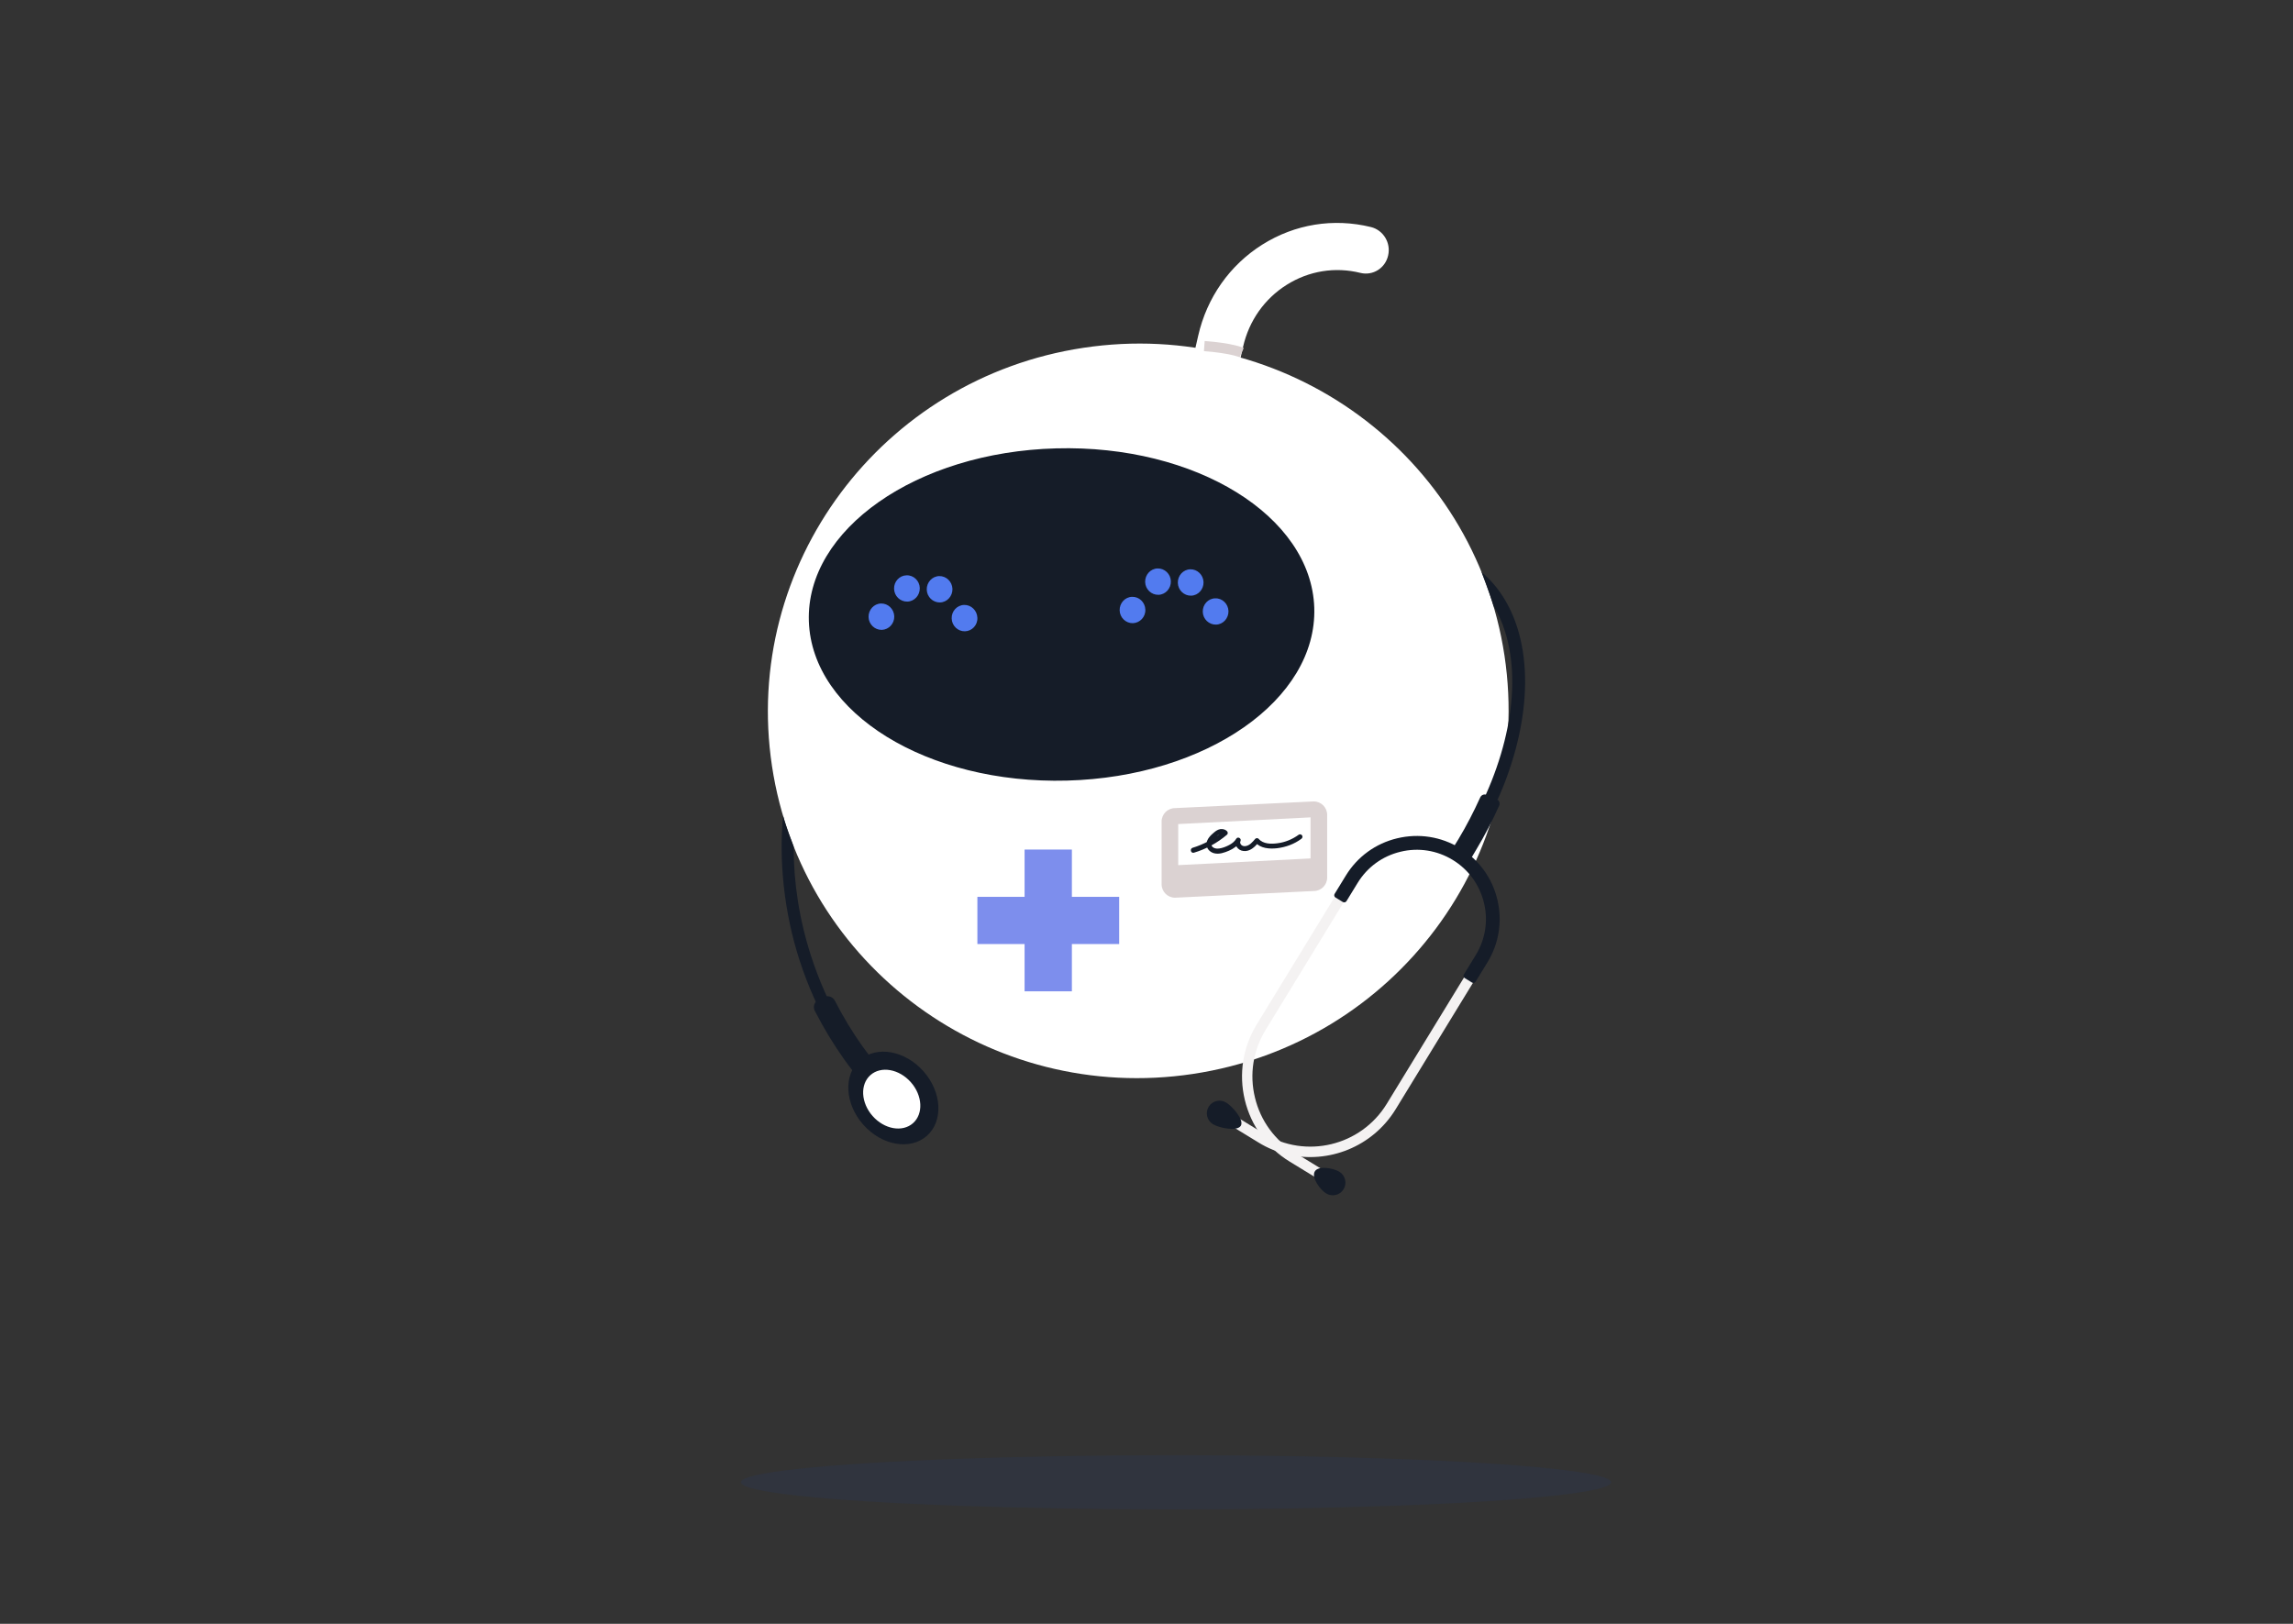 <?xml version="1.0" encoding="utf-8"?>
<!-- Generator: Adobe Illustrator 27.3.1, SVG Export Plug-In . SVG Version: 6.00 Build 0)  -->
<svg version="1.1" id="Layer_1" xmlns="http://www.w3.org/2000/svg" xmlns:xlink="http://www.w3.org/1999/xlink" x="0px" y="0px"
	 viewBox="0 0 2400 1700" style="enable-background:new 0 0 2400 1700;" xml:space="preserve">
<rect x="0" y="0" width="2400" height="1700" fill="#333333" stroke="none"/>
<style type="text/css">
	.st0{fill:#FFFFFF;}
	.st1{fill:#151C28;}
	.st2{fill:#527BEF;}
	.st3{fill:#DBD2D2;}
	.st4{fill:#F4F2F2;}
	.st5{fill:#7D8EED;}
	.st6{opacity:0.3;fill:#293657;enable-background:new    ;}
</style>
<g>
	<path class="st0" d="M1574.7,686.4c31.6,209.9-114.4,406-326.1,437.9s-409-112.5-440.6-322.4s114.4-406,326.1-437.8
		C1345.8,332.2,1543.1,476.5,1574.7,686.4L1574.7,686.4z"/>
	<g>
		<path class="st0" d="M1337.2,693.9c-2.1,0.1-4.2-0.2-6.3-0.7c-39.2-9.6-72.4-34.3-93.6-69.4c-21.2-35.1-27.9-76.5-18.8-116.5
			l35.6-155.8c9.1-40,33-73.9,67.1-95.4c34.2-21.5,74.5-28,113.7-18.4c13,3.2,21.1,16.6,18,29.8c-3,13.3-16,21.4-29,18.2
			c-26.6-6.6-54-2.1-77.2,12.5s-39.4,37.6-45.6,64.8l-35.6,155.8c-6.2,27.2-1.7,55.3,12.8,79.2c14.4,23.8,37,40.6,63.6,47.1
			c13,3.2,21.1,16.5,18,29.8C1357.4,686.1,1347.9,693.6,1337.2,693.9L1337.2,693.9z"/>
		<g>
			<path class="st1" d="M1375.6,636.2c3.1,96.1-112.7,177.1-258.8,181c-146.1,3.9-267-70.7-270.2-166.8
				c-3.2-96,112.7-177.1,258.8-181C1251.5,465.4,1372.4,540.1,1375.6,636.2L1375.6,636.2z"/>
			<g>
				<path class="st2" d="M936,645.2c0.2,7.6-5.6,13.9-13,14.2c-7.4,0.2-13.7-5.8-13.9-13.4c-0.2-7.6,5.6-14,13-14.2
					S935.7,637.6,936,645.2z"/>
				<path class="st2" d="M1023,646.8c0.3,7.6-5.6,13.9-13,14.1s-13.7-5.8-13.9-13.4c-0.3-7.6,5.6-14,13-14.2
					C1016.5,633.1,1022.7,639.1,1023,646.8L1023,646.8z"/>
				<path class="st2" d="M996.9,616.5c0.2,7.6-5.6,14-13,14.2s-13.7-5.8-13.9-13.4c-0.2-7.6,5.6-14,13-14.2
					C990.4,602.9,996.6,608.9,996.9,616.5L996.9,616.5z"/>
				<path class="st2" d="M962.7,615.6c0.2,7.6-5.6,14-13,14.2c-7.5,0.2-13.7-5.8-13.9-13.4c-0.2-7.6,5.6-13.9,13-14.1
					C956.2,602,962.5,608,962.7,615.6L962.7,615.6z"/>
			</g>
			<g>
				<path class="st2" d="M1198.8,638.2c0.3,7.6-5.6,13.9-13,14.2c-7.4,0.2-13.7-5.8-13.9-13.4c-0.2-7.6,5.6-14,13-14.2
					S1198.5,630.5,1198.8,638.2z"/>
				<path class="st2" d="M1285.8,639.7c0.2,7.6-5.6,14-13,14.2s-13.7-5.8-13.9-13.4c-0.2-7.6,5.6-14,13-14.1
					C1279.3,626.1,1285.5,632.1,1285.8,639.7L1285.8,639.7z"/>
				<path class="st2" d="M1259.7,609.4c0.2,7.6-5.6,14-13,14.2s-13.7-5.8-13.9-13.4c-0.2-7.6,5.6-14,13-14.2
					S1259.4,601.8,1259.7,609.4L1259.7,609.4z"/>
				<path class="st2" d="M1225.5,608.5c0.2,7.6-5.6,14-13,14.2s-13.7-5.8-13.9-13.4c-0.2-7.6,5.6-14,13-14.2
					C1219,594.9,1225.3,600.9,1225.5,608.5L1225.5,608.5z"/>
			</g>
		</g>
	</g>
	<path class="st3" d="M1297.6,374c-0.1,0-10.7-4.4-37.5-6.4l0.8-10.6c28.9,2.1,40.5,7,40.9,7.3L1297.6,374L1297.6,374z"/>
	<g>
		<path class="st3" d="M1375,932.8l-145.1,7c-7.8,0-14.1-6.3-14.1-14.1v-65.6c0-7.8,6.3-14.1,14.1-14.1l145.1-7
			c7.8,0,14.1,6.3,14.1,14.1v65.6C1389.1,926.5,1382.8,932.8,1375,932.8L1375,932.8z"/>
		<polygon class="st0" points="1371.7,898.7 1233.2,905.7 1233.2,862.7 1371.7,855.7 		"/>
		<path class="st1" d="M1249.6,892.7c12.8-3.8,24.6-10.3,34.7-18.9c1.1-0.9,0.9-2.7,0-3.6c-1.8-1.9-4.4-2.5-7-2.2
			c-2.5,0.4-4.6,1.8-6.5,3.4c-3.6,3-7.6,6.8-8,11.8c-0.4,4.9,3.5,9,8.1,10.1c5.2,1.3,10.7-0.7,15.4-2.7c4.8-2.1,9.3-5.2,12.1-9.8
			c-1.5-0.9-2.9-1.7-4.4-2.6c-1.4,2.6-1.2,5.6,0.2,8.1c1.6,2.7,4.3,4.3,7.3,4.6c6.8,0.8,11.9-4.3,15.9-9.1h-3.6
			c5.5,6.5,15.1,7.1,22.9,6.2c9.1-1.1,17.9-4.3,25.3-9.8c1.1-0.8,1.7-2.2,0.9-3.5c-0.6-1.1-2.4-1.7-3.5-0.9c-6.6,4.8-14.2,8-22.3,9
			c-6.6,0.9-15,0.9-19.7-4.6c-0.8-1-2.8-1-3.6,0c-2.7,3.2-5.9,7.1-10.3,7.6c-1.7,0.2-3.5-0.2-4.6-1.6c-0.8-1.1-1.2-2.4-0.6-3.5
			c1.5-2.9-2.7-5.4-4.4-2.6c-1.7,2.9-4.3,4.9-7.3,6.5c-3.2,1.7-6.9,3.2-10.6,3.7c-2.8,0.4-6.6-0.2-7.9-3.1c-1.3-3,1.7-6.2,3.6-8.1
			c1.8-1.8,6.2-6.3,8.9-3.5V870c-9.5,8-20.6,14-32.5,17.6C1245.1,888.7,1246.4,893.6,1249.6,892.7L1249.6,892.7L1249.6,892.7z"/>
	</g>
	<g>
		<g>
			<path class="st1" d="M836.8,1005.1c17.4,53.6,44.3,99.7,78,133.3l9.1-9.1c-32.2-32.2-58.1-76.5-74.9-128.2
				c-12.6-38.8-18.4-78-18.3-114.7c-2.9-8.7-6.9-17-11.1-32.4C815.1,901.5,820.7,955.3,836.8,1005.1L836.8,1005.1z"/>
			<path class="st1" d="M1588.5,658.3c-7.6-24.6-20.4-44.7-37.8-59.4c0,0,9.3,24.6,12.6,35.5c5.1,8.4,9.2,17.7,12.3,27.8
				c17.9,58.2,2.1,137.4-42.3,211.8c-2.3,3.8-4.6,7.6-7,11.3l11.3,7.3c2.5-3.8,4.9-7.7,7.2-11.7
				C1591.2,803.3,1607.5,720.1,1588.5,658.3L1588.5,658.3z"/>
		</g>
		<path class="st1" d="M1537.2,902.5l-18.3-11.7c2.5-4,5-8,7.5-12.1c8.6-14.3,16.2-29.1,22.9-43.9c1.2-2.6,4.2-3.8,6.7-2.6l10.5,4.5
			c2.6,1.1,3.8,4.2,2.6,6.8c-7,15.6-15.1,31.2-24.1,46.2C1542.5,894.1,1539.9,898.3,1537.2,902.5L1537.2,902.5z"/>
		<g>
			<g>
				<path class="st4" d="M1392.4,1242.1l-42.5-26c-23.8-14.5-40.5-37.5-47-64.6s-2.1-55.1,12.4-78.9l91.9-150.3l9.3,5.7l-91.9,150.3
					c-13,21.3-17,46.4-11.1,70.7c5.8,24.3,20.8,44.8,42.1,57.9l42.5,26L1392.4,1242.1L1392.4,1242.1z"/>
				<path class="st1" d="M1406.3,1245c-3.8,6.3-12,8.2-18.3,4.4s-15.7-16.8-11.8-23.1c3.8-6.3,19.4-3.4,25.7,0.4
					C1408.1,1230.6,1410.1,1238.7,1406.3,1245L1406.3,1245z"/>
			</g>
			<g>
				<path class="st4" d="M1348,1208.7c-10.7-2.5-21.1-6.6-30.9-12.7l-42.5-26l5.7-9.3l42.5,26c44,26.9,101.6,13,128.6-31l91.9-150.3
					l9.3,5.7l-91.9,150.3C1436.5,1200.7,1390.5,1218.5,1348,1208.7z"/>
				<path class="st1" d="M1265.1,1158.6c-3.8,6.3-1.9,14.4,4.4,18.3s25.3,7.9,29.2,1.7c3.8-6.3-9-20.5-15.3-24.3
					C1277.1,1150.4,1268.9,1152.4,1265.1,1158.6L1265.1,1158.6z"/>
			</g>
			<path class="st1" d="M1540.8,1028.7l-7.8-4.8c-1.2-0.8-1.6-2.4-0.9-3.6l12.5-20.4c10.1-16.5,13.2-36,8.6-54.8
				s-16.1-34.7-32.6-44.8s-36-13.2-54.8-8.6c-18.8,4.5-34.7,16.1-44.8,32.6l-11.7,19.1c-0.8,1.3-2.5,1.7-3.8,0.9l-7.7-4.7
				c-1.3-0.8-1.7-2.5-0.9-3.8l11.7-19.1c12.1-19.8,31.2-33.7,53.8-39.1c22.6-5.4,45.9-1.8,65.7,10.3c19.8,12.1,33.7,31.2,39.1,53.8
				s1.8,45.9-10.3,65.7l-12.5,20.4C1543.6,1029.1,1542,1029.4,1540.8,1028.7L1540.8,1028.7z"/>
			<g>
				<path class="st1" d="M920.2,1152.5c-25.9-25.8-48.5-57.5-67.4-94.3c-2.2-4.2-0.4-9.5,3.9-11.6l5.8-2.8c4.2-2,9.2-0.3,11.3,3.8
					c17.5,34.2,39.2,64.6,63,88.3L920.2,1152.5L920.2,1152.5z"/>
				
					<ellipse transform="matrix(0.75 -0.662 0.662 0.75 -526.592 906.214)" class="st1" cx="934.5" cy="1149.2" rx="42.1" ry="52.9"/>
				
					<ellipse transform="matrix(0.75 -0.662 0.662 0.75 -527.821 905.386)" class="st0" cx="932.8" cy="1150.4" rx="26.7" ry="33.6"/>
			</g>
		</g>
	</g>
	<polygon class="st5" points="1121.9,938.9 1121.9,889.4 1072.4,889.4 1072.4,938.9 1023,938.9 1023,988.3 1072.4,988.3 
		1072.4,1037.8 1121.9,1037.8 1121.9,988.3 1171.4,988.3 1171.4,938.9 	"/>
</g>
<ellipse class="st6" cx="1230.9" cy="1551.8" rx="455.4" ry="28.4"/>
</svg>
